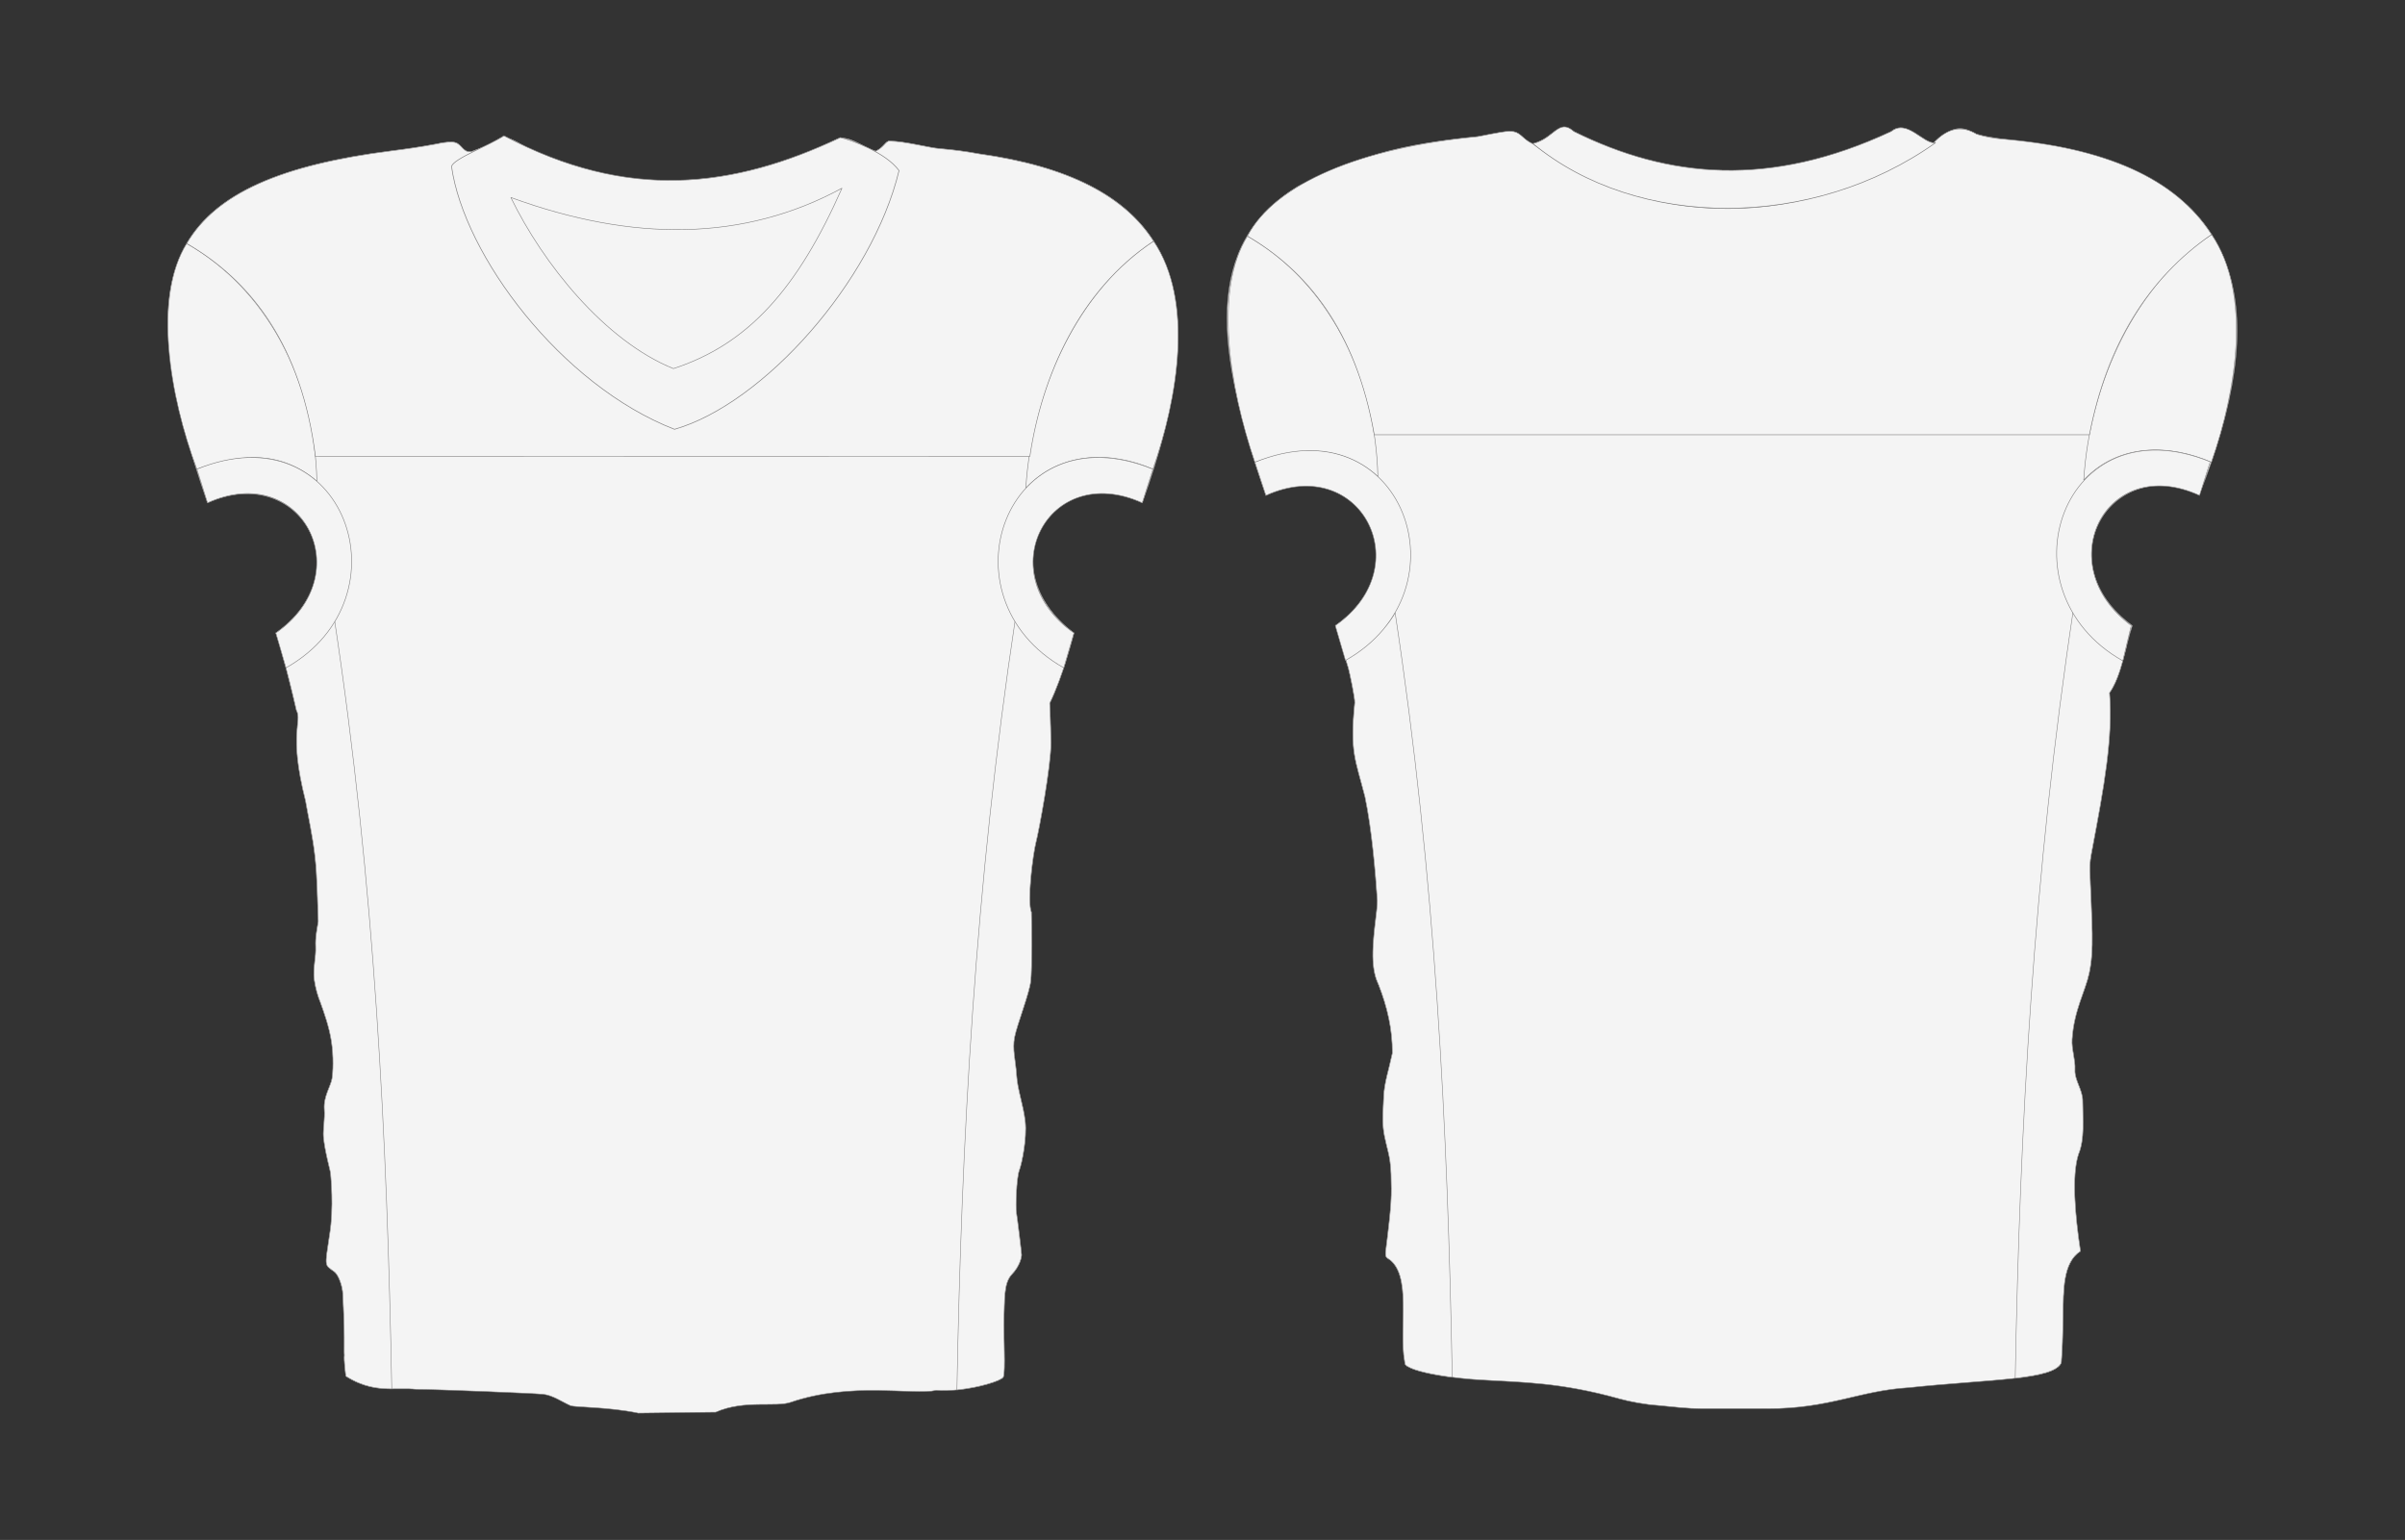 <?xml version="1.0" encoding="utf-8"?>
<!-- Generator: Adobe Illustrator 16.0.0, SVG Export Plug-In . SVG Version: 6.00 Build 0)  -->
<!DOCTYPE svg PUBLIC "-//W3C//DTD SVG 1.1//EN" "http://www.w3.org/Graphics/SVG/1.1/DTD/svg11.dtd">
<svg version="1.1" id="Layer_1" xmlns="http://www.w3.org/2000/svg" xmlns:xlink="http://www.w3.org/1999/xlink" x="0px" y="0px"
	 width="938.499px" height="601px" viewBox="0 0 938.499 601" enable-background="new 0 0 938.499 601" xml:space="preserve">
<rect x="0" y="0" width="938.499" height="601" fill="#333333" stroke="none"/>
<path id="body" fill-rule="evenodd" clip-rule="evenodd" fill="#F4F4F4" stroke="#807F7F" stroke-width="0.202" stroke-miterlimit="2.613" d="
	M107.63,247.033c34.011-24.27,8.949-66.92-26.655-50.79C50.487,108.162,60.394,70.523,153.044,58.83
	c5.308-0.67,10.793-1.439,17.256-2.65c3.051-0.777,6.154-0.91,7.254-0.603c2.859,0.8,3.016,4.021,6.411,3.601
	c3.101-1.276,7.151-2.361,10.31-4.659c1.945-1.457,5.013-0.706,9.2,1.941c0.549,0.343,1.067,0.637,1.65,0.918
	c35.726,17.058,75.478,18.917,121.663-3.095c0.626-0.295,0.981-0.42,1.679-0.422c5.054,0.293,8.559,3.772,13.258,5.148
	c3.37-1.63,3.921-4.203,5.564-3.959c5.743,0.045,15.46,2.648,19.259,2.928c5.438,0.458,10.009,1.04,15.447,2.047
	c82.555,11.543,91.121,59.781,63.753,136.218c-35.08-16.563-60.678,24.973-26.655,50.79c0,0-4.113,16.488-9.465,27.408
	c0,0,0.354,6.771,0.473,15.391c0.12,8.618-4.647,34.331-5.829,38.886c-1.184,4.555-3.542,22.963-1.794,27.289
	c0.12,3.444,0.302,21.876-0.23,26.774c-0.529,4.901-5.296,16.908-6.295,21.869c-1,4.96,0.394,9.144,0.75,14.93
	c0.354,5.786,2.671,11.749,3.378,18.118c0.705,6.37-1.214,16.079-2.332,19.079c-1.118,3.005-1.47,14.396-1.118,16.419
	c0.354,2.022,2.025,15.811,2.025,16.545s-0.56,4.264-3.857,7.693c-3.294,3.431-2.679,10.589-3.033,16.866
	c-0.199,6.311,0.694,21.284-0.251,23.13c-0.945,1.847-15.511,5.981-26.212,5.197c-9.011,1.976-33.075-3.483-56.785,4.661
	c-5.877,2.019-17.983-1.074-29.207,3.831l-30.237,0.38c-11.837-2.465-24.892-2.209-26.508-2.927
	c-3.308-1.475-6.951-4.076-10.734-4.447c-3.784-0.367-41.265-1.899-49.208-1.899c-8.372-0.929-16.578,1.865-27.63-5.114
	c-0.088-0.183-0.849-6.355-0.615-8.187c-0.116-0.482,0.022-5.521-0.088-10.845c-0.114-5.545-0.48-11.413-0.511-12.911
	c-0.06-2.941-1.598-7.721-3.479-8.946c-3.638-2.731-3.646-1.464-1.753-13.982c1.89-11.08,0.455-23.527,0.455-24.262
	c0-0.736-2.319-8.81-2.793-14.474c-0.206-2.463,0.629-6.895,0.344-10.629c-0.37-4.849,2.52-9.071,2.987-11.855
	c0.428-2.539,0.701-8.616-0.229-14.663c-0.876-5.679-2.911-11.3-4.25-15.036c-0.989-2.415-1.944-5.516-2.455-9.113
	c-0.577-4.039,0.777-8.667,0.571-12.75c-0.193-3.797,0.621-7.233,1.011-9.84c-0.334-8.939-0.4-17.4-1.254-25.142
	c-0.895-8.115-2.604-15.459-3.726-22.004c-6.813-27.003-1.111-30.6-3.556-35.298C113.612,268.213,110.142,254.354,107.63,247.033z
	 M521.171,244.15c1.702,5.84,1.981,6.801,4.997,16.613c0.551,1.926,2.648,11.979,2.49,13.528
	c-1.951,19.282,0.235,21.928,3.995,36.671c2.699,12.911,4.101,29.639,4.827,40.537c0.207,3.097-2.473,16.57-1.562,25.166
	c0.524,4.953,1.88,7.122,2.085,7.76c3.299,8.442,5.416,17.241,5.327,26.615c-1.416,6.729-3.139,11.426-3.376,16.973
	c-0.187,4.392-0.558,8.564-0.148,12.396c0.453,4.265,1.825,8.01,2.523,12.231c0.566,3.411,0.527,7.246,0.596,11.136
	c0.117,6.573-1.199,16.532-2.226,24.786c-0.038,1.087-0.101,1.913,0.766,2.501c9.811,5.849,4.304,27.515,6.659,40.193
	c0.139,1.126,0.082,1.359,1.021,1.951c4.496,2.832,18.684,4.754,28.539,5.328c16.426,0.961,31.473,0.986,54.215,7.373
	c4.204,1.179,10.54,2.297,14.828,2.565c6.225,0.606,11.908,1.286,17.146,1.288l25.758,0.011c24.578,0.013,35.807-7.03,55.221-8.205
	c31.387-3.313,56.436-2.897,59.523-9.691c0.412-4.858,0.588-10.993,0.693-18.453c0.141-9.779-0.127-20.657,6.793-25.117
	c-2.197-14.42-3.406-29.607-0.805-37.747c2.551-6.098,1.68-13.817,1.674-20.935c-0.002-4.296-3.248-8.094-3.016-12.155
	c0.221-3.919-1.408-8.126-1.113-11.908c0.75-11.36,5.145-18.662,6.65-25.663c2.025-9.398,1.072-18.634,0.275-39.996
	c-0.113-3.135,0.357-5.526,0.951-8.662c4.572-24.138,8.1-43.461,6.717-60.862c4.754-6.637,6.314-18.671,8.9-26.228
	c-33.938-24.918-8.248-67.281,26.107-51.045c27.977-70.374,18.229-116.935-46.084-133.855c-16.432-4.323-30.699-4.059-40.768-6.885
	c-4.436-2.365-8.566-4.481-16.012,3.066c-0.66,0.612-2.123,0.134-2.757-0.146c-5.159-2.276-9.59-8.132-14.661-3.886
	c-50.893,24.775-94.082,15.174-123.783-0.063c-2.045-1.618-3.856-1.821-5.732-1.038c-1.139,0.476-2.191,1.287-3.203,2.135
	c-1.827,1.535-3.95,2.699-6.455,3.563c-0.573,0.199-0.768,0.121-1.318-0.175c-3.172-1.153-4.076-4.028-6.816-4.453
	c-3.703-0.573-9.713,1.554-15.527,2.134c-11.725,1.172-25.098,2.916-37.556,6.625c-5.574,1.66-11.259,3.453-16.212,5.547
	c-5.719,2.416-10.563,5.139-14.716,6.994c-37.423,22.758-32.234,63.809-12.622,120.69
	C529.792,176.174,555.086,220.088,521.171,244.15z"/>
<path id="right_side_com" fill-rule="evenodd" clip-rule="evenodd" fill="#F4F4F4" stroke="#807F7F" stroke-width="0.202" stroke-miterlimit="2.613" d="
	M109.966,254.658c8.966-3.915,18.022-8.534,20.496-13.2c15.784,104.04,20.617,203.069,22.412,300.58
	c-5.35-0.036-11.076-0.627-17.881-4.926c-0.088-0.183-0.849-6.355-0.615-8.187c-0.116-0.482,0.022-5.521-0.088-10.845
	c-0.114-5.545-0.48-11.413-0.511-12.911c-0.06-2.941-1.598-7.721-3.479-8.946c-3.638-2.731-3.646-1.464-1.753-13.982
	c1.89-11.08,0.455-23.527,0.455-24.262c0-0.736-2.319-8.81-2.793-14.474c-0.206-2.463,0.629-6.895,0.344-10.629
	c-0.37-4.849,2.52-9.071,2.987-11.855c0.428-2.539,0.701-8.616-0.229-14.663c-0.876-5.679-2.911-11.3-4.25-15.036
	c-0.989-2.415-1.944-5.516-2.455-9.113c-0.577-4.039,0.777-8.667,0.571-12.75c-0.193-3.797,0.621-7.233,1.011-9.84
	c-0.334-8.939-0.4-17.4-1.254-25.142c-0.895-8.115-2.604-15.459-3.726-22.004c-6.813-27.003-1.111-30.6-3.556-35.298
	C114.196,270.777,112.012,261.888,109.966,254.658z M809.223,237.037c-15.795,104.109-21.037,203.288-22.83,300.857
	c9.92-1.149,16.496-2.748,17.984-6.018c0.412-4.858,0.588-10.993,0.693-18.453c0.141-9.779-0.127-20.657,6.793-25.117
	c-2.197-14.42-3.406-29.607-0.805-37.747c2.551-6.098,1.68-13.817,1.674-20.935c-0.002-4.296-3.248-8.094-3.016-12.155
	c0.221-3.919-1.408-8.126-1.113-11.908c0.75-11.36,5.145-18.662,6.65-25.663c2.025-9.398,1.072-18.634,0.275-39.996
	c-0.113-3.135,0.357-5.526,0.951-8.662c4.572-24.138,8.1-43.461,6.717-60.862c3.35-4.675,5.113-12.025,6.766-18.604
	C821.329,247.516,811.989,242.256,809.223,237.037z"/>
<path id="left_side_com" fill-rule="evenodd" clip-rule="evenodd" fill="#F4F4F4" stroke="#807F7F" stroke-width="0.202" stroke-miterlimit="2.613" d="
	M396.251,241.368c3.057,5.765,11.861,11.884,19.722,16.534c-1.66,5.25-3.87,11.49-6.345,16.539c0,0,0.354,6.771,0.473,15.391
	c0.12,8.618-4.647,34.331-5.829,38.886c-1.184,4.555-3.542,22.963-1.794,27.289c0.12,3.444,0.302,21.876-0.23,26.774
	c-0.529,4.901-5.296,16.908-6.295,21.869c-1,4.96,0.394,9.144,0.75,14.93c0.354,5.786,2.671,11.749,3.378,18.118
	c0.705,6.37-1.214,16.079-2.332,19.079c-1.118,3.005-1.47,14.396-1.118,16.419c0.354,2.022,2.025,15.811,2.025,16.545
	s-0.56,4.264-3.857,7.693c-3.294,3.431-2.679,10.589-3.033,16.866c-0.199,6.311,0.694,21.284-0.251,23.13
	c-0.719,1.403-9.315,4.131-18.099,5.013C375.208,444.802,380.445,345.555,396.251,241.368z M566.702,537.5
	c-1.79-97.655-6.487-194.22-22.296-298.421c-3.886,7.331-12.334,13.228-19.415,17.848l1.178,3.837
	c0.551,1.926,2.648,11.979,2.49,13.528c-1.951,19.282,0.235,21.928,3.995,36.671c2.699,12.911,4.101,29.639,4.827,40.537
	c0.207,3.097-2.473,16.57-1.562,25.166c0.524,4.953,1.88,7.122,2.085,7.76c3.299,8.442,5.416,17.241,5.327,26.615
	c-1.416,6.729-3.139,11.426-3.376,16.973c-0.187,4.392-0.558,8.564-0.148,12.396c0.453,4.265,1.825,8.01,2.523,12.231
	c0.566,3.411,0.527,7.246,0.596,11.136c0.117,6.573-1.199,16.532-2.226,24.786c-0.038,1.087-0.101,1.913,0.766,2.501
	c9.811,5.849,4.304,27.515,6.659,40.193c0.139,1.126,0.082,1.359,1.021,1.951c2.963,1.867,10.138,3.338,17.508,4.288L566.702,537.5z
	"/>
<path id="right_sleeve" fill-rule="evenodd" clip-rule="evenodd" fill="#F4F4F4" stroke="#807F7F" stroke-width="0.216" stroke-miterlimit="2.613" d="
	M72.863,95.024c30.92,17.563,49.899,52.981,50.799,92.812c-16-13.598-32.871-9.521-46.833-4.74
	C65.99,154.407,59.815,115.8,72.863,95.024z M863.028,91.519c-29.291,18.942-47.492,57.28-49.896,95.855
	c13.658-14.527,33.654-14.015,49.809-6.978C872.653,152.711,878.834,114.803,863.028,91.519z"/>
<path id="left_sleeve" fill-rule="evenodd" clip-rule="evenodd" fill="#F4F4F4" stroke="#807F7F" stroke-width="0.216" stroke-miterlimit="2.613" d="
	M449.892,183.096c-16.154-7.037-35.931-7.086-49.591,7.441c2.405-38.575,20.568-77.493,49.859-96.436
	C465.966,117.384,459.605,155.409,449.892,183.096z M489.692,180.396c13.961-4.781,31.867-8.631,47.994,5.594
	c-0.902-39.829-19.975-76.289-50.896-93.854C473.743,112.913,479.603,150.957,489.692,180.396z"/>
<path id="shoulder" fill-rule="evenodd" clip-rule="evenodd" fill="#F4F4F4" stroke="#807F7F" stroke-width="0.216" stroke-miterlimit="2.613" d="
	M486.791,92.137c10.608-20.477,44.418-34.586,89.782-38.817c8.047-1.573,11.899-2.451,14.289-1.91
	c2.822,0.642,3.625,2.998,7.211,4.68c45.59,33.688,105.254,33.907,156.475-0.367c5.383-5.776,10.984-6.905,16.809-3.362
	c3.15,0.99,6.512,1.59,9.701,1.859c40.514,3.398,67.768,15.254,81.971,37.3c-24.867,17.144-40.863,43.089-47.674,78.15
	l-279.072,0.003C529.105,128.715,509.831,105.605,486.791,92.137z M450.153,94.106c-11.256-17.581-32.99-29.163-68.16-34.081
	c-5.438-1.007-10.008-1.589-15.448-2.047c-3.798-0.279-13.514-2.881-19.257-2.928c-1.643-0.242-2.194,2.329-5.565,3.959
	c-4.697-1.375-8.203-4.854-13.257-5.148c-0.699,0.004-1.054,0.127-1.679,0.424c-46.187,22.011-85.937,20.152-121.663,3.093
	c-0.583-0.281-1.1-0.573-1.649-0.918c-4.188-2.646-7.256-3.397-9.2-1.94c-3.16,2.297-7.208,3.383-10.311,4.66
	c-3.395,0.42-3.552-2.803-6.41-3.602c-1.101-0.309-4.204-0.176-7.255,0.602c-6.462,1.211-11.948,1.982-17.256,2.65
	c-43.521,5.493-68.783,16.713-80.178,36.195c25.391,14.688,44.878,40.252,50.231,83.135l278.792-0.059
	C406.61,146.537,421.274,113.295,450.153,94.106z"/>
<path id="neck_line" fill-rule="evenodd" clip-rule="evenodd" fill="#F4F4F4" stroke="#807F7F" stroke-width="0.25" stroke-miterlimit="2.613" d="
	M598.165,56.016c8.307-1.896,10.035-10.115,16.064-4.691c36.978,18.271,76.369,22.055,123.775-0.042
	c6.338-5.06,12.695,5.189,17.34,4.407C707.336,89.84,638.997,89.722,598.165,56.016z M263.211,167.544
	c34.564-9.933,77.138-57.518,87.619-100.975c-5.223-7.134-18.822-11.974-22.904-12.896c-42.07,19.839-82.816,24.893-131.275-0.715
	c-5.821,3.879-19.327,8.797-20.458,11.947C181.045,99.574,218.842,150.33,263.211,167.544z"/>
<path id="left_cuffs" fill-rule="evenodd" clip-rule="evenodd" fill="#F4F4F4" stroke="#807F7F" stroke-width="0.216" stroke-miterlimit="2.613" d="
	M525.024,257.75l-3.963-13.604c32.967-22.915,9.902-67.395-27.075-50.791l-4.294-12.959
	C547.311,156.943,573.736,230.284,525.024,257.75z M415.128,260.637l3.963-13.604c-32.967-22.915-10.322-67.394,26.655-50.79
	l4.146-13.147C392.273,159.643,366.415,233.172,415.128,260.637z"/>
<path id="right_cuffs" fill-rule="evenodd" clip-rule="evenodd" fill="#F4F4F4" stroke="#807F7F" stroke-width="0.216" stroke-miterlimit="2.613" d="
	M111.595,260.637l-3.963-13.604c32.966-22.915,10.322-67.394-26.656-50.79l-4.146-13.147
	C134.449,159.643,160.307,233.172,111.595,260.637z M828.379,257.905l3.287-13.759c-32.041-23.592-10.074-67.578,26.654-50.79
	l4.146-13.147C804.846,156.755,779.667,230.44,828.379,257.905z"/>
<path fill-rule="evenodd" clip-rule="evenodd" fill="#F4F4F4" stroke="#807F7F" stroke-width="0.216" stroke-miterlimit="2.613" d="
	M328.575,73.43c-38.18,20.756-81.472,21.109-129.231,3.636c12.474,25.691,36.537,55.902,63.443,66.788
	C292.029,134.334,311.213,112.701,328.575,73.43z"/>
</svg>
